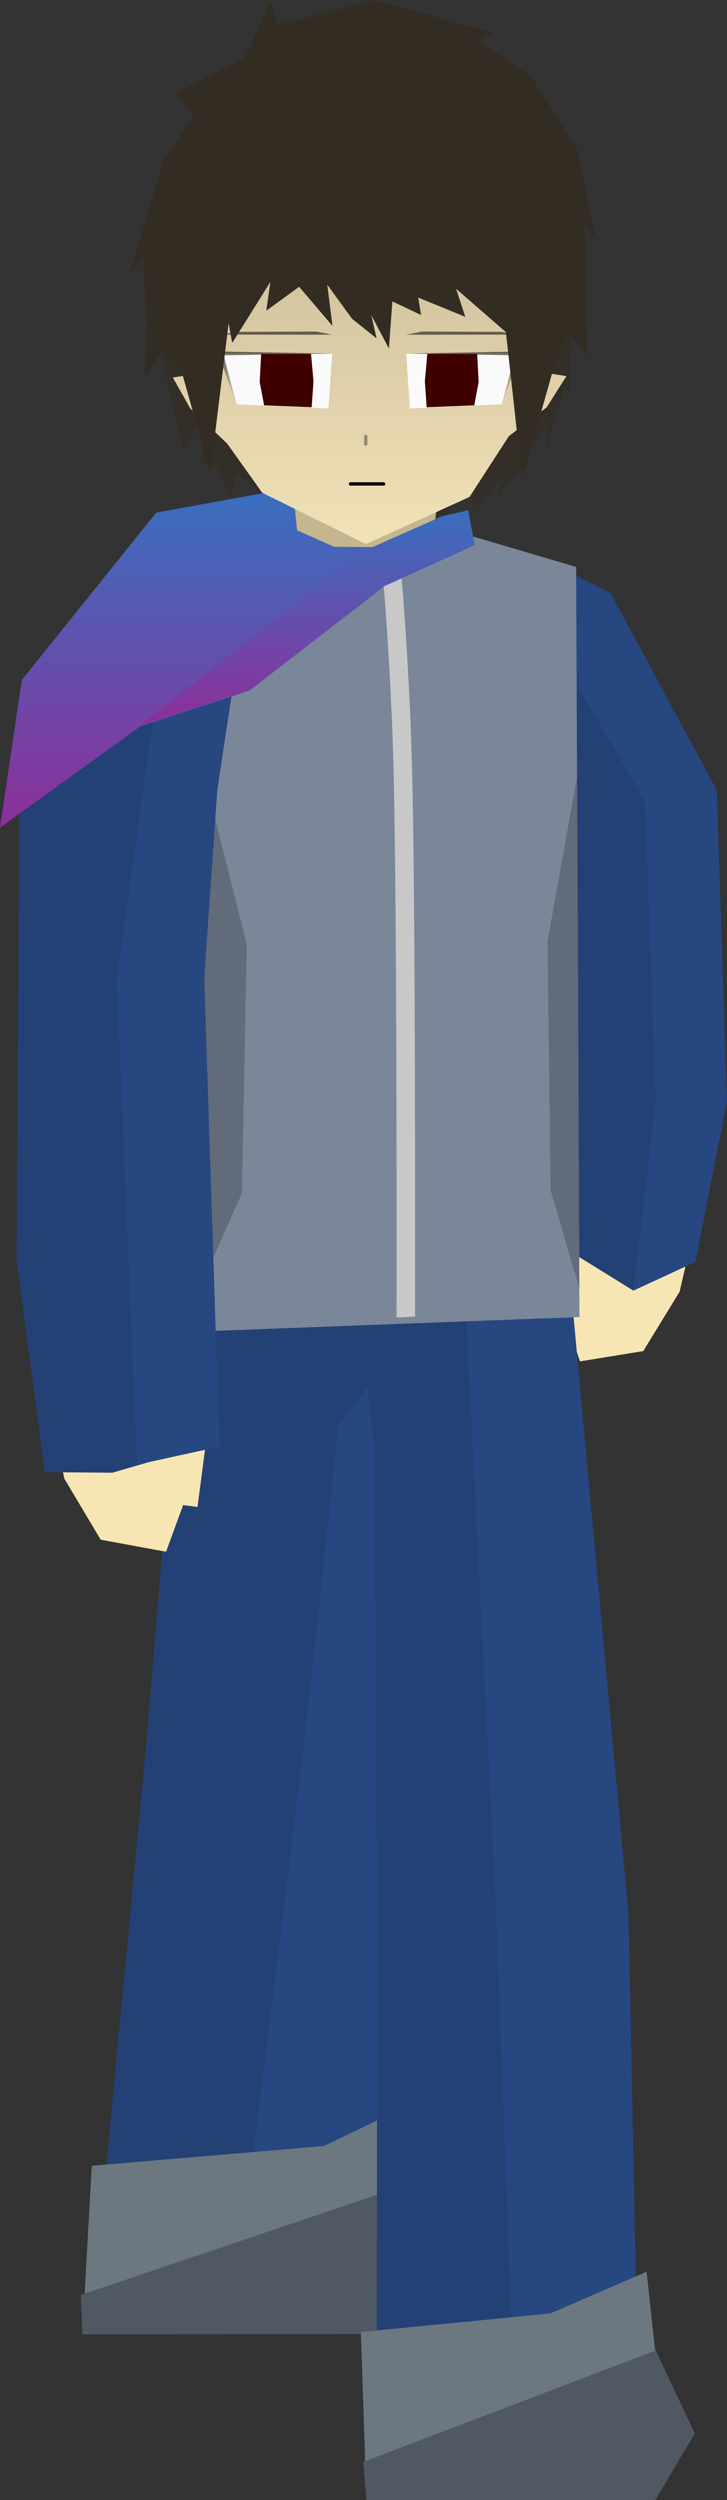 <svg version="1.1" xmlns="http://www.w3.org/2000/svg" xmlns:xlink="http://www.w3.org/1999/xlink" width="32.365" height="111.184" viewBox="0,0,32.365,111.184"><rect x="0" y="0" width="32.365" height="111.184" fill="#333333" stroke="none"/><defs><linearGradient x1="276.561" y1="128.379" x2="276.561" y2="154.387" gradientUnits="userSpaceOnUse" id="color-1"><stop offset="0" stop-color="#000000"/><stop offset="1" stop-color="#000000" stop-opacity="0"/></linearGradient><linearGradient x1="276.561" y1="156.045" x2="276.561" y2="182.054" gradientUnits="userSpaceOnUse" id="color-2"><stop offset="0" stop-color="#000000"/><stop offset="1" stop-color="#000000" stop-opacity="0"/></linearGradient><linearGradient x1="276.561" y1="183.712" x2="276.561" y2="209.721" gradientUnits="userSpaceOnUse" id="color-3"><stop offset="0" stop-color="#000000"/><stop offset="1" stop-color="#000000" stop-opacity="0"/></linearGradient><linearGradient x1="276.894" y1="211.379" x2="276.894" y2="237.387" gradientUnits="userSpaceOnUse" id="color-4"><stop offset="0" stop-color="#000000"/><stop offset="1" stop-color="#000000" stop-opacity="0"/></linearGradient><linearGradient x1="233.199" y1="91.148" x2="233.199" y2="106.239" gradientUnits="userSpaceOnUse" id="color-5"><stop offset="0" stop-color="#396fbf"/><stop offset="1" stop-color="#8e2e99"/></linearGradient><linearGradient x1="240.627" y1="69.802" x2="240.627" y2="93.463" gradientUnits="userSpaceOnUse" id="color-6"><stop offset="0" stop-color="#b3a788"/><stop offset="1" stop-color="#f2e2b8"/></linearGradient><linearGradient x1="238.26" y1="91.944" x2="238.26" y2="101.51" gradientUnits="userSpaceOnUse" id="color-7"><stop offset="0" stop-color="#396fbf"/><stop offset="1" stop-color="#8e2e99"/></linearGradient><linearGradient x1="244.821" y1="84.895" x2="244.821" y2="87.246" gradientUnits="userSpaceOnUse" id="color-8"><stop offset="0" stop-color="#332c23" stop-opacity="0.702"/><stop offset="1" stop-color="#332c23" stop-opacity="0"/></linearGradient><linearGradient x1="236.416" y1="84.895" x2="236.416" y2="87.246" gradientUnits="userSpaceOnUse" id="color-9"><stop offset="0" stop-color="#332c23" stop-opacity="0.702"/><stop offset="1" stop-color="#332c23" stop-opacity="0"/></linearGradient></defs><g transform="translate(-224.183,-69.265)"><g data-paper-data="{&quot;isPaintingLayer&quot;:true}" fill-rule="nonzero" stroke-linejoin="miter" stroke-miterlimit="10" stroke-dasharray="" stroke-dashoffset="0" style="mix-blend-mode: normal"><g stroke="#113c86" stroke-width="0" stroke-linecap="round"><path d="M232.533,124.632l11.458,1.889l-0.4,6.718l-0.63,14.4l-1.981,18.759l-0.585,6.411h-11.794l0.291,-6.999l1.809,-19.042z" fill="#234175"/><path d="M243.991,126.522l-0.4,6.718l-0.63,14.4l-1.981,18.759l-0.585,6.411h-5.473l0.406,-6.669l2.436,-19.662l1.492,-13.843z" fill="#264780"/><path d="M241.94,163.104l-0.355,3.513l0.857,4.026l-1.442,2.415h-13.148l0.417,-7.477l10.325,-0.877z" fill="#6b7880"/><path d="M241.603,166.657l0.844,3.972l-1.424,2.436l-13.168,0.011l-0.079,-1.748z" fill="#4f5863"/></g><path d="M254.707,125.551l-0.268,1.158l-1.619,2.642l-2.818,0.457l-0.686,-2.067l-0.621,0.067l-0.262,-2.503l0.251,-0.941z" data-paper-data="{&quot;index&quot;:null}" fill="#f7e5b4" stroke="#113c86" stroke-width="0" stroke-linecap="round"/><g stroke="#113c86" stroke-width="0" stroke-linecap="round"><path d="M246.854,94.631l4.527,1.026l4.711,8.752l0.456,13.805l-1.407,7.17l-2.762,1.277l-3.912,-2.42l0.506,-9.26l-0.353,-10.399l-2.504,-5.22z" fill="#234175"/><path d="M246.854,94.631l2.9,0.196l1.602,0.803l4.736,8.779l0.456,13.805l-1.407,7.17l-2.762,1.277l0.997,-8.454l-0.478,-13.33z" fill="#264780"/></g><g stroke="#113c86" stroke-width="0" stroke-linecap="round"><path d="M252.041,154.414l0.503,18.88l0.479,6.699h-12.077l0.035,-25.152l-0.134,-21.181l-0.867,-7.826l9.491,-0.698z" data-paper-data="{&quot;index&quot;:null}" fill="#234175"/><path d="M252.166,154.414l0.378,18.88l0.479,6.699h-5.686l-0.342,-6.22l-0.722,-19.543l-1.45,-28.612l4.647,-0.481z" data-paper-data="{&quot;index&quot;:null}" fill="#264780"/><path d="M252.969,170.292l0.373,3.444l1.774,3.754l-1.813,2.96h-12.806l-0.249,-7.477l8.426,-0.821z" fill="#6b7880"/><path d="M253.375,173.796l1.736,3.686l-1.748,2.965h-12.868l-0.144,-1.694z" fill="#4f5863"/></g><path d="M249.98,127.837l-17.779,0.673l-0.566,-34.443l8.216,-2.535l9.98,2.946z" fill="#7a8799" stroke="#113c86" stroke-width="0" stroke-linecap="round"/><path d="M234.952,122.335l-2.751,6.175l-0.566,-31.283l3.533,14.046z" fill="#626b7a" stroke="#113c86" stroke-width="0" stroke-linecap="round"/><path d="M248.694,122.198l-0.136,-11.072l1.313,-7.306l0.102,22.743z" fill="#626b7a" stroke="#113c86" stroke-width="0" stroke-linecap="round"/><path d="M241.836,127.86c0,0 0.034,-18.01 -0.135,-24.472c-0.157,-6.003 -0.695,-10.928 -0.695,-10.928h0.825c0,0 0.538,4.933 0.695,10.939c0.169,6.461 0.135,24.417 0.135,24.417z" fill="#c8c8c8" stroke="none" stroke-width="0" stroke-linecap="butt"/><path d="M233.067,132.798l0.239,0.959l-0.329,2.526l-0.642,-0.084l-0.759,2.075l-2.911,-0.535l-1.618,-2.716l-0.251,-1.179z" data-paper-data="{&quot;index&quot;:null}" fill="#f7e5b4" stroke="#113c86" stroke-width="0" stroke-linecap="round"/><g stroke="#113c86" stroke-width="0" stroke-linecap="round"><path d="M234.654,99.112l-0.799,5.282l-0.582,8.342l0.543,20.675l-4.63,1.349l-3.012,-0.025l-1.254,-9.46l0.128,-20.821l5.74,-8.145l3.659,-1.779z" data-paper-data="{&quot;index&quot;:null}" fill="#234175"/><path d="M234.654,99.112l-0.799,5.282l-0.582,8.342l0.681,20.864l-3.67,0.803l-0.898,-21.589l2.063,-14.775z" data-paper-data="{&quot;index&quot;:null}" fill="#264780"/></g><path d="" fill="#340000" stroke="none" stroke-width="0" stroke-linecap="round"/><path d="" fill="#340000" stroke="none" stroke-width="0" stroke-linecap="round"/><g stroke-linecap="round"><path d="" data-paper-data="{&quot;index&quot;:null}" fill="#f7e5b5" stroke="#a8ccff" stroke-width="0"/><path d="" data-paper-data="{&quot;index&quot;:null}" fill="url(#color-1)" stroke="#a8ccff" stroke-width="0"/><path d="" data-paper-data="{&quot;index&quot;:null}" fill="none" stroke="#000000" stroke-width="0.5"/><g stroke="none" stroke-width="0"><path d="" fill="#fafafa"/><path d="" fill="#4d0000"/><path d="" fill="#3f0000"/></g><g stroke="none" stroke-width="0"><g data-paper-data="{&quot;index&quot;:null}"><path d="" fill="#fafafa"/><path d="" fill="#340000"/></g><g data-paper-data="{&quot;index&quot;:null}"><path d="" fill="#3f0000"/><path d="" fill="#340000"/></g></g><path d="" data-paper-data="{&quot;index&quot;:null}" fill="#061631" stroke="#a8ccff" stroke-width="0"/></g><g stroke-linecap="round"><path d="" data-paper-data="{&quot;index&quot;:null}" fill="#f7e5b5" stroke="#a8ccff" stroke-width="0"/><path d="" data-paper-data="{&quot;index&quot;:null}" fill="url(#color-2)" stroke="#a8ccff" stroke-width="0"/><path d="" data-paper-data="{&quot;index&quot;:null}" fill="none" stroke="#000000" stroke-width="0.5"/><g stroke="none" stroke-width="0"><path d="" fill="#fafafa"/><path d="" fill="#4d0000"/><path d="" fill="#3f0000"/></g><g stroke="none" stroke-width="0"><g data-paper-data="{&quot;index&quot;:null}"><path d="" fill="#fafafa"/><path d="" fill="#340000"/></g><g data-paper-data="{&quot;index&quot;:null}"><path d="" fill="#3f0000"/><path d="" fill="#340000"/></g></g><path d="" data-paper-data="{&quot;index&quot;:null}" fill="#061631" stroke="#a8ccff" stroke-width="0"/></g><g stroke-linecap="round"><path d="" data-paper-data="{&quot;index&quot;:null}" fill="#f7e5b5" stroke="#a8ccff" stroke-width="0"/><path d="" data-paper-data="{&quot;index&quot;:null}" fill="url(#color-3)" stroke="#a8ccff" stroke-width="0"/><path d="" data-paper-data="{&quot;index&quot;:null}" fill="none" stroke="#000000" stroke-width="0.5"/><g stroke="none" stroke-width="0"><path d="" fill="#fafafa"/><path d="" fill="#4d0000"/><path d="" fill="#3f0000"/></g><g stroke="none" stroke-width="0"><g data-paper-data="{&quot;index&quot;:null}"><path d="" fill="#fafafa"/><path d="" fill="#340000"/></g><g data-paper-data="{&quot;index&quot;:null}"><path d="" fill="#3f0000"/><path d="" fill="#340000"/></g></g><path d="" data-paper-data="{&quot;index&quot;:null}" fill="#061631" stroke="#a8ccff" stroke-width="0"/></g><g stroke-linecap="round"><path d="" data-paper-data="{&quot;index&quot;:null}" fill="#f7e5b5" stroke="#a8ccff" stroke-width="0"/><path d="" data-paper-data="{&quot;index&quot;:null}" fill="url(#color-4)" stroke="#a8ccff" stroke-width="0"/><path d="" data-paper-data="{&quot;index&quot;:null}" fill="none" stroke="#000000" stroke-width="0.5"/><g stroke="none" stroke-width="0"><path d="" fill="#fafafa"/><path d="" fill="#4d0000"/><path d="" fill="#3f0000"/></g><g stroke="none" stroke-width="0"><g data-paper-data="{&quot;index&quot;:null}"><path d="" fill="#fafafa"/><path d="" fill="#340000"/></g><g data-paper-data="{&quot;index&quot;:null}"><path d="" fill="#3f0000"/><path d="" fill="#340000"/></g></g><path d="" data-paper-data="{&quot;index&quot;:null}" fill="#061631" stroke="#a8ccff" stroke-width="0"/></g><path d="M249.674,82.781l-0.138,4.084l-0.231,-0.474l-0.768,2.802l-0.031,-1.09l-0.909,1.676l-1.37,1.657l0.343,-0.904l-1.382,1.364l0.115,-1.25l-1.29,1.604l-6.752,0.024l-2.57,-1.948l-0.234,1.093l-0.544,-1.336l-0.698,-0.151l-0.023,-2.154l-0.845,1.563l-1.098,-4.763l4.018,-8.456l10.178,-0.355z" data-paper-data="{&quot;index&quot;:null}" fill-opacity="0.651" fill="#332c23" stroke="#332c23" stroke-width="0" stroke-linecap="round"/><path d="M241.36,93.633l3.022,-1.217l-3.214,3.022l-5.889,4.55l-4.832,1.569l-6.264,4.515l0.971,-6.565l5.979,-7.442l5.033,-0.918z" fill="url(#color-5)" stroke="#eb0095" stroke-width="0" stroke-linecap="round"/><path d="M237.411,92.85l-0.274,-2.613h6.651l-0.274,2.613l-1.616,0.751l-2.835,-0.017z" fill="#c4b68f" stroke="#000000" stroke-width="0" stroke-linecap="butt"/><path d="M245.488,71.784l2.774,4.157l0.674,4.434l-1.103,5.372l1.567,0.245l-0.881,1.389l-1.679,1.277l-1.756,2.707l-4.605,2.098l-4.625,-2.287l-1.553,-2.178l-1.644,-1.566l-0.782,-1.38l1.323,-0.193l-1.251,-5.387l0.947,-4.602l2.94,-3.893l4.579,-1.544z" data-paper-data="{&quot;index&quot;:null}" fill="url(#color-6)" stroke="#332c23" stroke-width="0" stroke-linecap="round"/><path d="M241.257,90.786h-1.468" data-paper-data="{&quot;index&quot;:null}" fill="none" stroke="#000000" stroke-width="0.15" stroke-linecap="round"/><path d="M242.966,84.011l3.549,0.013l0.666,0.121l-4.916,0.005z" fill-opacity="0.702" fill="#332c23" stroke="none" stroke-width="0" stroke-linecap="round"/><path d="M238.971,84.15l-4.916,-0.005l0.666,-0.121l3.549,-0.013z" data-paper-data="{&quot;index&quot;:null}" fill-opacity="0.702" fill="#332c23" stroke="none" stroke-width="0" stroke-linecap="round"/><path d="M240.464,88.676v0.338" fill="none" stroke-opacity="0.451" stroke="#332c23" stroke-width="0.15" stroke-linecap="round"/><path d="M242.266,84.989l4.916,-0.012l-0.666,2.269l-4.084,0.185z" fill="#fafafa" stroke-opacity="0.502" stroke="#332c23" stroke-width="0" stroke-linecap="round"/><path d="M238.805,87.431l-4.084,-0.185l-0.666,-2.269l4.916,0.012z" data-paper-data="{&quot;index&quot;:null}" fill="#fafafa" stroke-opacity="0.502" stroke="#332c23" stroke-width="0" stroke-linecap="round"/><path d="M238.058,87.377l-2.117,-0.086l-0.197,-1.039l0.066,-1.256l2.22,0.009l0.109,1.221z" data-paper-data="{&quot;index&quot;:null}" fill="#3f0000" stroke="none" stroke-width="0" stroke-linecap="round"/><path d="M243.097,86.226l0.109,-1.221l2.22,-0.009l0.066,1.256l-0.197,1.039l-2.117,0.086z" data-paper-data="{&quot;index&quot;:null}" fill="#3f0000" stroke="none" stroke-width="0" stroke-linecap="round"/><path d="M240.875,69.265l5.261,1.45l-0.736,0.327l2.423,1.611l2.054,3.24l0.846,4.019l-0.512,-0.58l0.115,5.768l-0.837,-1.07l-0.715,1.791l-1.345,4.759l-0.724,-6.546l-2.217,-1.925l0.408,1.245l-2.095,-0.855l0.126,0.774l-1.277,-0.605l-0.153,2.096l-0.784,-1.483l0.236,1.034l-1.097,-0.876l-1.099,-1.515l0.231,1.836l-1.485,-1.742l-1.462,1.067l0.183,-1.283l-1.699,2.715l-0.161,-0.879l-0.816,6.675l-1.303,-4.621l-0.779,-0.885l-0.86,1.295l0.112,-2.347l-0.17,-3.064l-0.592,0.776l1.464,-4.944l1.399,-2.12l-0.833,-0.963l3.102,-1.617l1.13,-2.46l0.355,0.998z" data-paper-data="{&quot;index&quot;:null}" fill="#332c23" stroke="#332c23" stroke-width="0" stroke-linecap="round"/><path d="M243.88,92.215l1.146,-0.255l0.291,1.552l-4.148,1.879l-5.889,4.55l-4.832,1.569l4.355,-3.409l5.4,-4.255z" fill="url(#color-7)" stroke="#eb0095" stroke-width="0" stroke-linecap="round"/><path d="M247.377,84.895l-0.861,2.351l0.578,-2.181l-4.828,-0.076z" fill="url(#color-8)" stroke-opacity="0.502" stroke="#332c23" stroke-width="0" stroke-linecap="round"/><path d="M238.971,84.989l-4.828,0.076l0.578,2.181l-0.861,-2.351z" data-paper-data="{&quot;index&quot;:null}" fill="url(#color-9)" stroke-opacity="0.502" stroke="#332c23" stroke-width="0" stroke-linecap="round"/></g></g></svg>